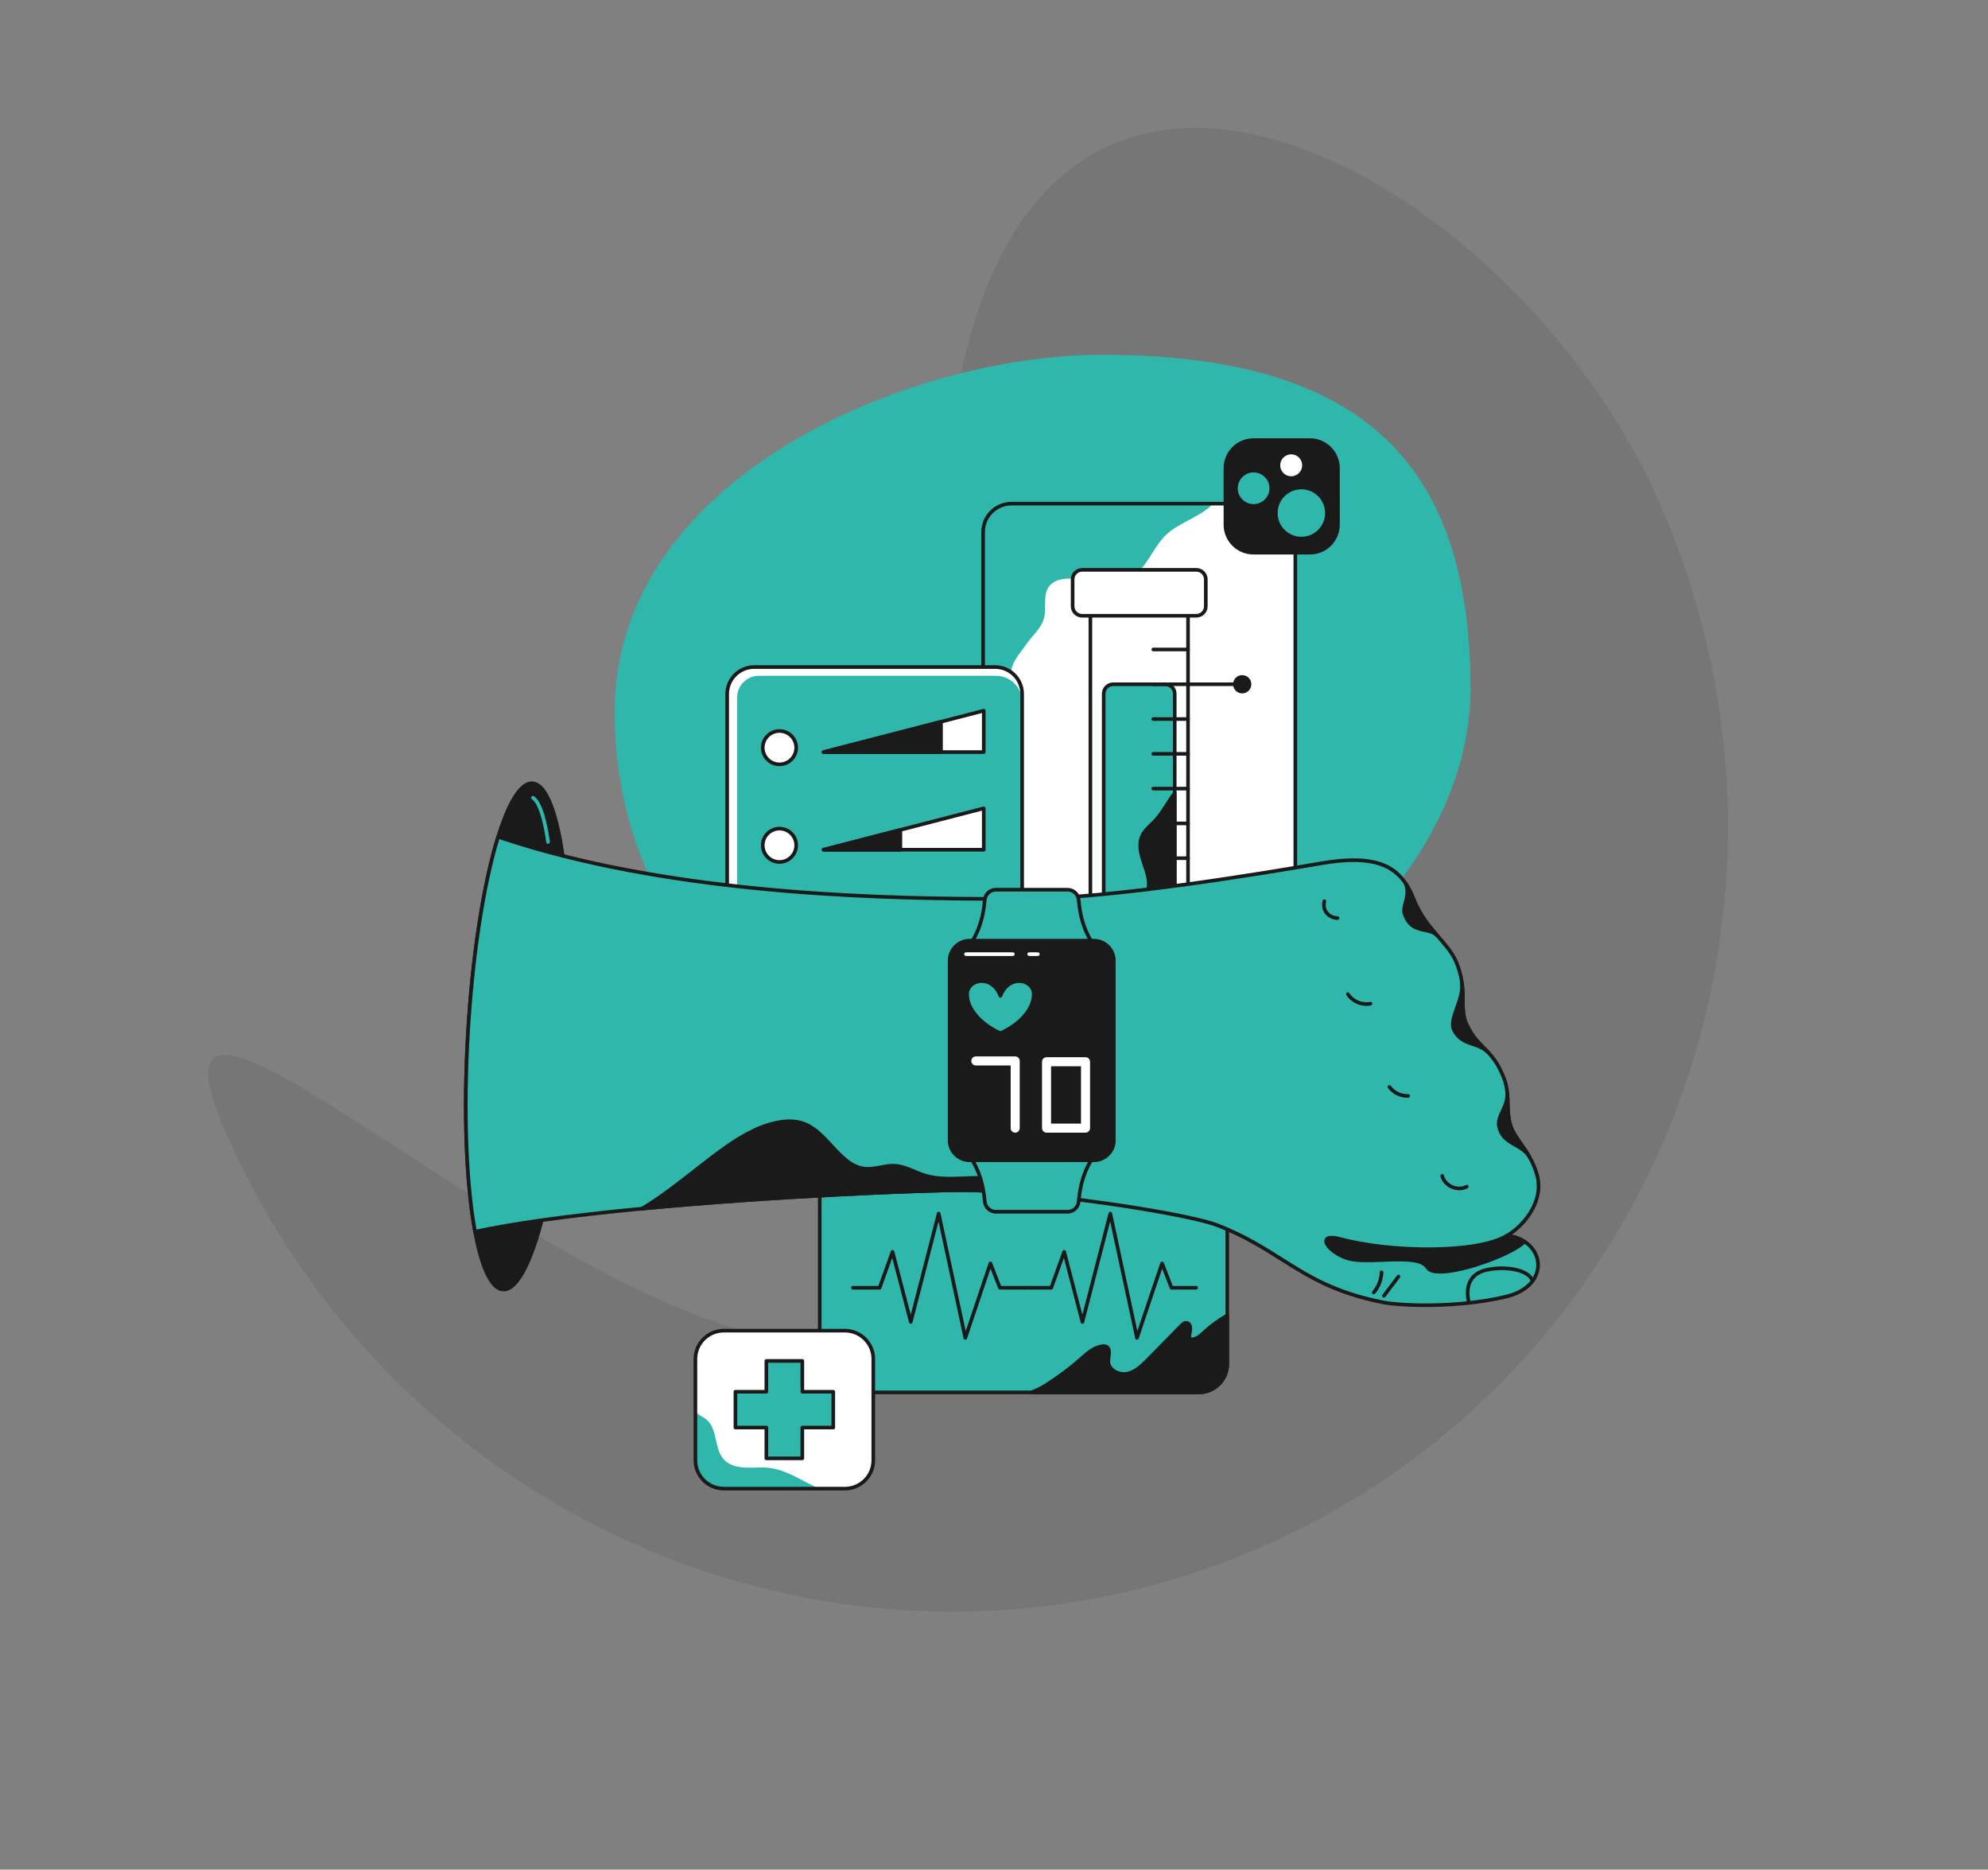 <svg width="184" height="173" viewBox="0 0 184 173" fill="none" xmlns="http://www.w3.org/2000/svg">
<rect x="0" y="0" width="184" height="173" fill="#808080" stroke="none"/>
<path opacity="0.08" d="M153.378 46.042C170.014 83.143 153.899 126.492 117.383 142.865C80.868 159.239 37.781 142.436 21.145 105.335C4.509 68.234 105.453 182.441 89.8 81.349C74.147 -19.742 136.742 8.941 153.378 46.042Z" fill="black"/>
<g clip-path="url(#clip0_297_1643)">
<path d="M101.991 32.828C84.217 32.828 56.888 44.123 56.888 65.891C56.888 84.066 69.525 99.776 89.251 99.776C117.093 99.776 136.1 80.986 136.1 63.735C136.1 42.993 126.237 32.828 101.991 32.828Z" fill="#30B7AB"/>
</g>
<g clip-path="url(#clip1_297_1643)">
<path d="M117.264 46.604H93.617C92.167 46.604 90.992 47.779 90.992 49.23V90.851C90.992 92.301 92.167 93.476 93.617 93.476H117.264C118.714 93.476 119.889 92.301 119.889 90.851V49.23C119.889 47.779 118.714 46.604 117.264 46.604Z" fill="white"/>
<path d="M112.26 46.604C111.176 47.817 109.174 48.305 107.922 49.493C106.651 50.7 106.143 52.658 104.586 53.482C102.912 54.368 100.873 53.526 98.972 53.536C98.298 53.54 97.565 53.688 97.14 54.202C96.471 55.012 96.901 56.233 96.62 57.24C96.367 58.149 95.564 58.789 95.024 59.568C94.374 60.505 93.421 61.469 93.6 62.591C93.741 63.474 94.253 64.42 94.256 65.315C94.263 67.033 93.414 68.492 92.201 69.728C91.782 70.154 91.344 70.653 90.992 71.199V49.23C90.992 47.78 92.167 46.604 93.617 46.604H112.26Z" fill="#30B7AB"/>
<path d="M117.264 93.644H93.617C92.077 93.644 90.824 92.391 90.824 90.851V49.229C90.824 47.689 92.077 46.436 93.617 46.436H117.264C118.803 46.436 120.056 47.689 120.056 49.229V90.851C120.056 92.391 118.803 93.644 117.264 93.644ZM93.617 46.772C92.262 46.772 91.16 47.874 91.16 49.229V90.851C91.16 92.206 92.262 93.308 93.617 93.308H117.264C118.619 93.308 119.721 92.206 119.721 90.851V49.229C119.721 47.874 118.619 46.772 117.264 46.772H93.617Z" fill="#1A1A1A"/>
<path d="M100.921 55.949H109.96V83.588C109.96 86.083 107.935 88.108 105.44 88.108C102.946 88.108 100.921 86.083 100.921 83.588L100.921 55.949Z" fill="white"/>
<path d="M105.44 88.276C102.856 88.276 100.753 86.173 100.753 83.588V55.949C100.753 55.904 100.771 55.862 100.802 55.83C100.833 55.799 100.876 55.781 100.921 55.781H109.959C110.004 55.781 110.046 55.799 110.078 55.83C110.109 55.862 110.127 55.904 110.127 55.949V83.588C110.127 86.173 108.025 88.276 105.44 88.276ZM101.088 56.117V83.588C101.088 85.988 103.041 87.941 105.44 87.941C107.84 87.941 109.792 85.988 109.792 83.588V56.117H101.088Z" fill="#1A1A1A"/>
<path d="M108.727 64.19V83.383C108.727 85.198 107.256 86.67 105.44 86.67C103.783 86.67 102.413 85.444 102.187 83.85C102.164 83.697 102.153 83.541 102.153 83.383V64.19C102.153 63.707 102.545 63.315 103.029 63.315H107.852C108.336 63.315 108.727 63.707 108.727 64.19Z" fill="#30B7AB"/>
<path d="M105.44 86.838C103.731 86.838 102.261 85.564 102.021 83.874C101.997 83.711 101.986 83.547 101.986 83.383V64.191C101.986 63.615 102.454 63.148 103.029 63.148H107.852C108.427 63.148 108.895 63.615 108.895 64.191V83.383C108.895 85.288 107.345 86.838 105.44 86.838V86.838ZM103.029 63.483C102.639 63.483 102.321 63.8 102.321 64.191V83.383C102.321 83.535 102.332 83.684 102.353 83.826C102.57 85.352 103.897 86.503 105.44 86.503C107.16 86.503 108.56 85.103 108.56 83.383V64.191C108.56 63.8 108.242 63.483 107.852 63.483L103.029 63.483Z" fill="#1A1A1A"/>
<path d="M110.728 52.73H100.152C99.669 52.73 99.277 53.121 99.277 53.605V56.101C99.277 56.584 99.669 56.976 100.152 56.976H110.728C111.211 56.976 111.603 56.584 111.603 56.101V53.605C111.603 53.121 111.211 52.73 110.728 52.73Z" fill="white"/>
<path d="M110.728 57.144H100.153C99.578 57.144 99.11 56.676 99.11 56.101V53.605C99.11 53.03 99.578 52.562 100.153 52.562H110.728C111.303 52.562 111.771 53.03 111.771 53.605V56.101C111.771 56.676 111.303 57.144 110.728 57.144ZM100.153 52.897C99.763 52.897 99.445 53.215 99.445 53.605V56.101C99.445 56.491 99.763 56.808 100.153 56.808H110.728C111.118 56.808 111.435 56.491 111.435 56.101V53.605C111.435 53.215 111.118 52.897 110.728 52.897H100.153ZM114.294 63.483H106.741C106.697 63.483 106.654 63.465 106.623 63.434C106.591 63.402 106.574 63.36 106.574 63.315C106.574 63.271 106.591 63.228 106.623 63.197C106.654 63.165 106.697 63.147 106.741 63.147H114.294C114.339 63.147 114.381 63.165 114.413 63.197C114.444 63.228 114.462 63.271 114.462 63.315C114.462 63.36 114.444 63.402 114.413 63.434C114.381 63.465 114.339 63.483 114.294 63.483ZM109.96 66.702H106.741C106.697 66.702 106.654 66.684 106.623 66.653C106.591 66.621 106.574 66.579 106.574 66.534C106.574 66.49 106.591 66.447 106.623 66.416C106.654 66.384 106.697 66.366 106.741 66.366H109.96C110.004 66.366 110.047 66.384 110.078 66.416C110.11 66.447 110.127 66.49 110.127 66.534C110.127 66.579 110.11 66.621 110.078 66.653C110.047 66.684 110.004 66.702 109.96 66.702ZM109.96 69.921H106.741C106.697 69.921 106.654 69.903 106.623 69.872C106.591 69.84 106.574 69.798 106.574 69.753C106.574 69.709 106.591 69.666 106.623 69.635C106.654 69.603 106.697 69.585 106.741 69.585H109.96C110.004 69.585 110.047 69.603 110.078 69.635C110.11 69.666 110.127 69.709 110.127 69.753C110.127 69.798 110.11 69.84 110.078 69.872C110.047 69.903 110.004 69.921 109.96 69.921ZM109.96 73.14H106.741C106.697 73.14 106.654 73.122 106.623 73.091C106.591 73.059 106.574 73.017 106.574 72.972C106.574 72.928 106.591 72.885 106.623 72.854C106.654 72.822 106.697 72.805 106.741 72.805H109.96C110.004 72.805 110.047 72.822 110.078 72.854C110.11 72.885 110.127 72.928 110.127 72.972C110.127 73.017 110.11 73.059 110.078 73.091C110.047 73.122 110.004 73.14 109.96 73.14ZM109.96 76.359H106.741C106.697 76.359 106.654 76.341 106.623 76.31C106.591 76.278 106.574 76.236 106.574 76.191C106.574 76.147 106.591 76.104 106.623 76.073C106.654 76.041 106.697 76.023 106.741 76.023H109.96C110.004 76.023 110.047 76.041 110.078 76.073C110.11 76.104 110.127 76.147 110.127 76.191C110.127 76.236 110.11 76.278 110.078 76.31C110.047 76.341 110.004 76.359 109.96 76.359ZM109.96 79.578H106.741C106.697 79.578 106.654 79.56 106.623 79.529C106.591 79.497 106.574 79.455 106.574 79.41C106.574 79.366 106.591 79.323 106.623 79.292C106.654 79.26 106.697 79.243 106.741 79.243H109.96C110.004 79.243 110.047 79.26 110.078 79.292C110.11 79.323 110.127 79.366 110.127 79.41C110.127 79.455 110.11 79.497 110.078 79.529C110.047 79.56 110.004 79.578 109.96 79.578ZM109.96 82.797H106.741C106.697 82.797 106.654 82.779 106.623 82.748C106.591 82.716 106.574 82.674 106.574 82.629C106.574 82.585 106.591 82.542 106.623 82.511C106.654 82.479 106.697 82.462 106.741 82.462H109.96C110.004 82.462 110.047 82.479 110.078 82.511C110.11 82.542 110.127 82.585 110.127 82.629C110.127 82.674 110.11 82.716 110.078 82.748C110.047 82.779 110.004 82.797 109.96 82.797ZM109.96 60.264H106.741C106.697 60.264 106.654 60.246 106.623 60.215C106.591 60.183 106.574 60.141 106.574 60.096C106.574 60.052 106.591 60.009 106.623 59.977C106.654 59.946 106.697 59.928 106.741 59.928H109.96C110.004 59.928 110.047 59.946 110.078 59.977C110.11 60.009 110.127 60.052 110.127 60.096C110.127 60.141 110.11 60.183 110.078 60.215C110.047 60.246 110.004 60.264 109.96 60.264Z" fill="#1A1A1A"/>
<path d="M114.972 63.993C115.347 63.993 115.65 63.689 115.65 63.315C115.65 62.94 115.347 62.637 114.972 62.637C114.598 62.637 114.294 62.94 114.294 63.315C114.294 63.689 114.598 63.993 114.972 63.993Z" fill="#1A1A1A"/>
<path d="M114.972 64.161C114.506 64.161 114.127 63.782 114.127 63.315C114.127 62.849 114.506 62.469 114.972 62.469C115.439 62.469 115.818 62.849 115.818 63.315C115.818 63.782 115.439 64.161 114.972 64.161ZM114.972 62.805C114.691 62.805 114.462 63.034 114.462 63.315C114.462 63.596 114.691 63.826 114.972 63.826C115.254 63.826 115.483 63.596 115.483 63.315C115.483 63.034 115.254 62.805 114.972 62.805ZM108.727 73.396V83.383C108.727 85.198 107.256 86.67 105.44 86.67C103.783 86.67 102.413 85.444 102.187 83.85C102.283 83.83 102.385 83.786 102.491 83.713C102.672 83.59 102.778 83.384 102.943 83.24C103.181 83.032 103.539 82.975 103.829 83.1C104.038 83.189 104.203 83.359 104.405 83.463C105.161 83.853 106.099 83.127 106.276 82.295C106.453 81.463 106.128 80.617 105.855 79.811C105.582 79.006 105.359 78.099 105.718 77.328C105.981 76.766 106.506 76.382 106.93 75.93C107.628 75.184 108.103 74.195 108.727 73.396Z" fill="#1A1A1A"/>
<path d="M105.44 86.838C103.731 86.838 102.261 85.564 102.021 83.874C102.015 83.832 102.025 83.789 102.05 83.754C102.074 83.719 102.111 83.695 102.153 83.686C102.231 83.669 102.313 83.632 102.397 83.575C102.478 83.519 102.547 83.435 102.619 83.346C102.684 83.267 102.75 83.186 102.833 83.114C103.119 82.864 103.546 82.796 103.895 82.945C104.027 83.002 104.137 83.082 104.244 83.159C104.325 83.217 104.401 83.272 104.481 83.314C104.788 83.472 105.09 83.393 105.288 83.299C105.689 83.108 106.02 82.691 106.112 82.26C106.267 81.532 106.006 80.771 105.754 80.036L105.696 79.865C105.416 79.039 105.181 78.083 105.566 77.257C105.769 76.823 106.112 76.494 106.444 76.176C106.566 76.059 106.693 75.938 106.808 75.815C107.204 75.392 107.536 74.874 107.856 74.373C108.089 74.009 108.33 73.632 108.595 73.293C108.617 73.266 108.646 73.245 108.68 73.235C108.713 73.225 108.749 73.226 108.782 73.238C108.815 73.249 108.844 73.27 108.864 73.299C108.884 73.327 108.895 73.361 108.895 73.396V83.383C108.895 85.288 107.345 86.838 105.44 86.838L105.44 86.838ZM102.376 83.966C102.652 85.422 103.945 86.502 105.44 86.502C107.16 86.502 108.56 85.103 108.56 83.383V73.911C108.415 74.122 108.276 74.34 108.139 74.554C107.81 75.067 107.47 75.599 107.052 76.044C106.931 76.174 106.801 76.298 106.676 76.418C106.352 76.729 106.046 77.022 105.87 77.399C105.535 78.118 105.755 78.995 106.014 79.758L106.072 79.927C106.338 80.706 106.614 81.511 106.44 82.33C106.326 82.866 105.93 83.365 105.432 83.602C105.054 83.781 104.662 83.784 104.328 83.612C104.225 83.559 104.135 83.494 104.048 83.431C103.952 83.361 103.86 83.296 103.763 83.254C103.533 83.155 103.242 83.202 103.054 83.367C102.992 83.42 102.937 83.488 102.879 83.559C102.795 83.662 102.708 83.769 102.586 83.852C102.52 83.897 102.45 83.936 102.376 83.966L102.376 83.966Z" fill="#1A1A1A"/>
</g>
<g clip-path="url(#clip2_297_1643)">
<path d="M92.109 61.724H69.8C68.421 61.724 67.304 62.838 67.304 64.213V90.987C67.304 92.362 68.421 93.477 69.8 93.477H92.109C93.487 93.477 94.604 92.362 94.604 90.987V64.213C94.604 62.838 93.487 61.724 92.109 61.724Z" fill="white"/>
<path d="M70.24 62.532H92.183C93.519 62.532 94.604 63.614 94.604 64.948V91.061C94.604 92.394 93.519 93.477 92.183 93.477H70.646C69.309 93.477 68.224 92.394 68.224 91.061V64.543C68.224 63.433 69.127 62.532 70.24 62.532Z" fill="#30B7AB"/>
<path d="M92.109 93.644H69.8C68.331 93.644 67.136 92.452 67.136 90.987V64.213C67.136 62.748 68.331 61.556 69.8 61.556H92.109C93.578 61.556 94.772 62.748 94.772 64.213V90.987C94.772 92.452 93.577 93.644 92.109 93.644ZM69.8 61.891C68.516 61.891 67.472 62.933 67.472 64.213V90.987C67.472 92.267 68.516 93.309 69.8 93.309H92.109C93.392 93.309 94.436 92.267 94.436 90.987V64.213C94.436 62.933 93.392 61.891 92.109 61.891H69.8Z" fill="#1A1A1A"/>
<path d="M72.144 70.727C72.999 70.727 73.692 70.036 73.692 69.183C73.692 68.33 72.999 67.639 72.144 67.639C71.29 67.639 70.597 68.33 70.597 69.183C70.597 70.036 71.29 70.727 72.144 70.727Z" fill="white"/>
<path d="M72.144 70.894C71.198 70.894 70.429 70.126 70.429 69.183C70.429 68.239 71.198 67.471 72.144 67.471C73.09 67.471 73.86 68.239 73.86 69.183C73.86 70.126 73.09 70.894 72.144 70.894ZM72.144 67.806C71.383 67.806 70.765 68.424 70.765 69.183C70.765 69.942 71.383 70.559 72.144 70.559C72.905 70.559 73.524 69.942 73.524 69.183C73.524 68.424 72.905 67.806 72.144 67.806Z" fill="#1A1A1A"/>
<path d="M91.053 65.761V69.594H76.222L87.094 66.784L91.053 65.761Z" fill="white"/>
<path d="M91.053 69.761H76.222C76.181 69.761 76.141 69.746 76.111 69.719C76.08 69.692 76.06 69.655 76.055 69.615C76.05 69.574 76.06 69.533 76.083 69.499C76.106 69.466 76.14 69.441 76.18 69.431L91.011 65.599C91.036 65.592 91.062 65.591 91.087 65.597C91.112 65.602 91.136 65.613 91.156 65.628C91.176 65.644 91.193 65.664 91.204 65.687C91.215 65.71 91.221 65.735 91.221 65.761V69.594C91.221 69.638 91.203 69.68 91.172 69.712C91.14 69.743 91.098 69.761 91.053 69.761ZM77.54 69.426H90.885V65.977L77.54 69.426Z" fill="#1A1A1A"/>
<path d="M72.144 79.76C72.999 79.76 73.692 79.069 73.692 78.216C73.692 77.363 72.999 76.672 72.144 76.672C71.29 76.672 70.597 77.363 70.597 78.216C70.597 79.069 71.29 79.76 72.144 79.76Z" fill="white"/>
<path d="M72.144 79.927C71.198 79.927 70.429 79.16 70.429 78.216C70.429 77.272 71.198 76.504 72.144 76.504C73.09 76.504 73.86 77.272 73.86 78.216C73.86 79.16 73.09 79.927 72.144 79.927ZM72.144 76.84C71.383 76.84 70.765 77.457 70.765 78.216C70.765 78.975 71.383 79.592 72.144 79.592C72.905 79.592 73.524 78.975 73.524 78.216C73.524 77.457 72.905 76.84 72.144 76.84Z" fill="#1A1A1A"/>
<path d="M91.053 74.794V78.626H76.222L83.335 76.788L91.053 74.794Z" fill="white"/>
<path d="M91.053 78.794H76.222C76.181 78.794 76.141 78.779 76.111 78.752C76.08 78.725 76.06 78.688 76.055 78.647C76.05 78.607 76.06 78.566 76.083 78.532C76.106 78.499 76.14 78.474 76.18 78.464L91.011 74.632C91.036 74.626 91.062 74.625 91.087 74.63C91.112 74.635 91.136 74.646 91.156 74.662C91.176 74.678 91.193 74.698 91.204 74.721C91.215 74.744 91.221 74.769 91.221 74.795V78.626C91.221 78.671 91.203 78.713 91.172 78.745C91.14 78.776 91.098 78.794 91.053 78.794ZM77.54 78.459H90.885V75.011L77.54 78.459Z" fill="#1A1A1A"/>
<path d="M72.144 88.793C72.999 88.793 73.692 88.102 73.692 87.249C73.692 86.396 72.999 85.705 72.144 85.705C71.29 85.705 70.597 86.396 70.597 87.249C70.597 88.102 71.29 88.793 72.144 88.793Z" fill="white"/>
<path d="M72.144 88.961C71.198 88.961 70.429 88.193 70.429 87.249C70.429 86.305 71.198 85.538 72.144 85.538C73.09 85.538 73.86 86.305 73.86 87.249C73.86 88.193 73.09 88.961 72.144 88.961ZM72.144 85.873C71.383 85.873 70.765 86.49 70.765 87.249C70.765 88.008 71.383 88.626 72.144 88.626C72.905 88.626 73.524 88.008 73.524 87.249C73.524 86.49 72.905 85.873 72.144 85.873Z" fill="#1A1A1A"/>
<path d="M91.053 83.827V87.66H76.222L89.51 84.226L91.053 83.827Z" fill="white"/>
<path d="M91.053 87.828H76.222C76.181 87.828 76.141 87.813 76.111 87.786C76.08 87.759 76.06 87.722 76.055 87.681C76.05 87.641 76.06 87.6 76.083 87.566C76.106 87.532 76.14 87.508 76.18 87.498L91.011 83.665C91.036 83.659 91.062 83.658 91.087 83.663C91.112 83.668 91.136 83.679 91.156 83.695C91.176 83.711 91.193 83.731 91.204 83.754C91.215 83.777 91.221 83.802 91.221 83.828V87.66C91.221 87.705 91.203 87.747 91.172 87.779C91.14 87.81 91.098 87.828 91.053 87.828V87.828ZM77.54 87.493H90.885V84.044L77.54 87.493ZM87.094 66.784V69.594H76.222L87.094 66.784Z" fill="#1A1A1A"/>
<path d="M87.094 69.761H76.222C76.181 69.761 76.141 69.746 76.111 69.719C76.08 69.693 76.06 69.655 76.055 69.615C76.05 69.575 76.06 69.534 76.083 69.5C76.106 69.466 76.14 69.442 76.18 69.431L87.052 66.622C87.076 66.616 87.103 66.615 87.128 66.62C87.153 66.625 87.176 66.636 87.197 66.652C87.217 66.668 87.233 66.688 87.245 66.71C87.256 66.734 87.262 66.759 87.262 66.784V69.594C87.262 69.638 87.244 69.681 87.213 69.712C87.181 69.744 87.138 69.761 87.094 69.761L87.094 69.761ZM77.54 69.426H86.926V67.001L77.54 69.426ZM83.335 76.788V78.626H76.222L83.335 76.788Z" fill="#1A1A1A"/>
<path d="M83.335 78.794H76.222C76.181 78.794 76.141 78.779 76.111 78.752C76.08 78.725 76.06 78.688 76.055 78.648C76.05 78.608 76.06 78.567 76.083 78.533C76.106 78.499 76.14 78.475 76.18 78.465L83.293 76.626C83.318 76.62 83.344 76.619 83.369 76.624C83.394 76.63 83.418 76.641 83.438 76.656C83.458 76.672 83.475 76.692 83.486 76.715C83.497 76.738 83.503 76.763 83.503 76.789V78.627C83.503 78.671 83.485 78.714 83.454 78.745C83.422 78.777 83.38 78.794 83.335 78.794ZM77.54 78.459H83.167V77.005L77.54 78.459ZM89.51 84.227V87.66H76.222L89.51 84.227Z" fill="#1A1A1A"/>
<path d="M89.51 87.828H76.222C76.181 87.828 76.141 87.813 76.111 87.786C76.08 87.759 76.06 87.722 76.055 87.681C76.05 87.641 76.06 87.6 76.083 87.566C76.106 87.532 76.14 87.508 76.18 87.498L89.467 84.064C89.492 84.058 89.518 84.057 89.543 84.062C89.569 84.067 89.592 84.078 89.612 84.094C89.633 84.109 89.649 84.129 89.66 84.152C89.672 84.175 89.677 84.201 89.677 84.226V87.66C89.677 87.704 89.66 87.747 89.628 87.778C89.597 87.81 89.554 87.828 89.51 87.828L89.51 87.828ZM77.54 87.492H89.341V84.443L77.54 87.492Z" fill="#1A1A1A"/>
</g>
<g clip-path="url(#clip3_297_1643)">
<path d="M121.244 40.722H116.011C114.579 40.722 113.417 41.883 113.417 43.316V48.548C113.417 49.981 114.579 51.142 116.011 51.142H121.244C122.677 51.142 123.838 49.981 123.838 48.548V43.316C123.838 41.883 122.677 40.722 121.244 40.722Z" fill="#1A1A1A"/>
<path d="M121.244 51.308H116.012C114.49 51.308 113.252 50.07 113.252 48.549V43.316C113.252 41.794 114.49 40.556 116.012 40.556H121.244C122.766 40.556 124.004 41.794 124.004 43.316V48.549C124.004 50.07 122.766 51.308 121.244 51.308ZM116.012 40.888C114.673 40.888 113.583 41.977 113.583 43.316V48.549C113.583 49.888 114.673 50.977 116.012 50.977H121.244C122.583 50.977 123.673 49.887 123.673 48.549V43.316C123.673 41.977 122.583 40.888 121.244 40.888H116.012Z" fill="#1A1A1A"/>
<path d="M120.448 49.834C121.753 49.834 122.811 48.776 122.811 47.472C122.811 46.167 121.753 45.109 120.448 45.109C119.144 45.109 118.086 46.167 118.086 47.472C118.086 48.776 119.144 49.834 120.448 49.834Z" fill="#30B7AB"/>
<path d="M120.448 50C119.054 50 117.92 48.866 117.92 47.472C117.92 46.078 119.054 44.944 120.448 44.944C121.843 44.944 122.977 46.078 122.977 47.472C122.977 48.866 121.843 50 120.448 50ZM120.448 45.275C119.237 45.275 118.252 46.261 118.252 47.472C118.252 48.683 119.237 49.669 120.448 49.669C121.66 49.669 122.645 48.683 122.645 47.472C122.645 46.261 121.66 45.275 120.448 45.275Z" fill="#1A1A1A"/>
<path d="M116.028 46.812C116.929 46.812 117.66 46.081 117.66 45.179C117.66 44.278 116.929 43.547 116.028 43.547C115.126 43.547 114.396 44.278 114.396 45.179C114.396 46.081 115.126 46.812 116.028 46.812Z" fill="#30B7AB"/>
<path d="M116.028 46.977C115.037 46.977 114.23 46.171 114.23 45.18C114.23 44.188 115.037 43.382 116.028 43.382C117.019 43.382 117.826 44.188 117.826 45.18C117.826 46.171 117.019 46.977 116.028 46.977ZM116.028 43.713C115.219 43.713 114.561 44.371 114.561 45.18C114.561 45.988 115.219 46.646 116.028 46.646C116.836 46.646 117.494 45.988 117.494 45.18C117.494 44.371 116.836 43.713 116.028 43.713Z" fill="#1A1A1A"/>
<path d="M119.506 44.237C120.159 44.237 120.688 43.707 120.688 43.054C120.688 42.401 120.159 41.872 119.506 41.872C118.853 41.872 118.324 42.401 118.324 43.054C118.324 43.707 118.853 44.237 119.506 44.237Z" fill="white"/>
<path d="M119.506 44.403C118.763 44.403 118.158 43.798 118.158 43.055C118.158 42.311 118.763 41.706 119.506 41.706C120.25 41.706 120.854 42.311 120.854 43.055C120.854 43.798 120.25 44.403 119.506 44.403ZM119.506 42.038C118.946 42.038 118.49 42.494 118.49 43.055C118.49 43.615 118.946 44.071 119.506 44.071C120.067 44.071 120.523 43.615 120.523 43.055C120.523 42.494 120.067 42.038 119.506 42.038Z" fill="#1A1A1A"/>
</g>
<g clip-path="url(#clip4_297_1643)">
<path d="M113.588 110.543V126.22C113.588 127.667 112.412 128.841 110.959 128.841H78.501C77.049 128.841 75.872 127.667 75.872 126.22V110.543C75.872 109.096 77.049 107.923 78.501 107.923H110.959C112.412 107.923 113.588 109.096 113.588 110.543Z" fill="#30B7AB"/>
<path d="M110.959 129.008H78.501C76.959 129.008 75.704 127.757 75.704 126.22V110.543C75.704 109.006 76.959 107.756 78.501 107.756H110.959C112.501 107.756 113.756 109.006 113.756 110.543V126.22C113.756 127.757 112.501 129.008 110.959 129.008ZM78.501 108.091C77.144 108.091 76.04 109.191 76.04 110.543V126.22C76.04 127.573 77.144 128.673 78.501 128.673H110.959C112.316 128.673 113.42 127.573 113.42 126.22V110.543C113.42 109.191 112.316 108.091 110.959 108.091H78.501Z" fill="#1A1A1A"/>
<path d="M89.346 123.963L89.337 123.963C89.3 123.961 89.265 123.947 89.237 123.923C89.209 123.899 89.19 123.867 89.182 123.831L86.866 113.024L84.46 122.36C84.451 122.396 84.43 122.428 84.4 122.45C84.371 122.473 84.335 122.486 84.297 122.486H84.297C84.26 122.486 84.224 122.473 84.194 122.451C84.165 122.428 84.144 122.396 84.135 122.36L82.583 116.401L81.573 119.214C81.561 119.247 81.54 119.275 81.511 119.295C81.483 119.315 81.449 119.325 81.415 119.325H78.944C78.9 119.325 78.857 119.308 78.826 119.276C78.794 119.245 78.776 119.202 78.776 119.158C78.776 119.113 78.794 119.071 78.826 119.039C78.857 119.008 78.9 118.99 78.944 118.99H81.296L82.451 115.777C82.463 115.743 82.486 115.714 82.515 115.694C82.545 115.674 82.581 115.664 82.616 115.666C82.652 115.668 82.687 115.681 82.715 115.703C82.743 115.726 82.762 115.757 82.771 115.791L84.296 121.649L86.718 112.252C86.728 112.215 86.749 112.183 86.779 112.16C86.809 112.137 86.846 112.125 86.884 112.126C86.922 112.127 86.959 112.14 86.988 112.164C87.017 112.188 87.037 112.222 87.045 112.258L89.382 123.163L91.508 116.847C91.519 116.815 91.54 116.786 91.568 116.766C91.596 116.745 91.629 116.734 91.664 116.733C91.698 116.733 91.732 116.742 91.761 116.762C91.789 116.781 91.811 116.808 91.824 116.84L92.657 118.991H94.831C94.876 118.991 94.918 119.008 94.95 119.04C94.981 119.071 94.999 119.114 94.999 119.158C94.999 119.202 94.981 119.245 94.95 119.276C94.918 119.308 94.876 119.325 94.831 119.325H92.542C92.508 119.325 92.475 119.315 92.447 119.296C92.419 119.277 92.398 119.25 92.386 119.218L91.678 117.394L89.505 123.849C89.494 123.882 89.473 123.911 89.444 123.932C89.416 123.952 89.381 123.963 89.346 123.963L89.346 123.963Z" fill="#1A1A1A"/>
<path d="M105.233 123.963L105.223 123.963C105.186 123.961 105.151 123.947 105.123 123.923C105.095 123.899 105.076 123.867 105.068 123.831L102.752 113.024L100.346 122.36C100.337 122.396 100.316 122.428 100.286 122.45C100.257 122.473 100.221 122.486 100.183 122.486H100.183C100.146 122.486 100.11 122.473 100.081 122.451C100.051 122.428 100.03 122.396 100.021 122.36L98.469 116.401L97.459 119.214C97.448 119.247 97.426 119.275 97.398 119.295C97.369 119.315 97.336 119.325 97.301 119.325H94.831C94.786 119.325 94.743 119.308 94.712 119.276C94.68 119.245 94.663 119.202 94.663 119.158C94.663 119.113 94.68 119.071 94.712 119.039C94.743 119.008 94.786 118.99 94.831 118.99H97.183L98.337 115.777C98.349 115.743 98.372 115.714 98.401 115.694C98.431 115.674 98.467 115.664 98.503 115.666C98.538 115.668 98.573 115.681 98.601 115.703C98.629 115.726 98.649 115.757 98.658 115.791L100.182 121.649L102.604 112.252C102.614 112.215 102.635 112.183 102.666 112.16C102.696 112.137 102.733 112.125 102.77 112.126C102.808 112.127 102.845 112.14 102.874 112.164C102.903 112.188 102.923 112.222 102.931 112.258L105.268 123.163L107.394 116.847C107.405 116.815 107.426 116.786 107.454 116.766C107.482 116.745 107.515 116.734 107.55 116.733C107.584 116.732 107.618 116.742 107.647 116.761C107.676 116.781 107.698 116.808 107.71 116.84L108.544 118.991H110.717C110.762 118.991 110.804 119.008 110.836 119.04C110.867 119.071 110.885 119.114 110.885 119.158C110.885 119.202 110.867 119.245 110.836 119.276C110.804 119.308 110.762 119.325 110.717 119.325H108.429C108.395 119.325 108.362 119.315 108.334 119.296C108.306 119.277 108.284 119.25 108.272 119.218L107.565 117.394L105.392 123.849C105.38 123.882 105.359 123.911 105.33 123.932C105.302 123.952 105.268 123.963 105.232 123.963L105.233 123.963Z" fill="#1A1A1A"/>
<path d="M113.588 121.722V126.22C113.588 127.667 112.412 128.84 110.96 128.84H95.481C95.945 128.657 96.4 128.43 96.872 128.131C97.981 127.429 99.033 126.64 100.015 125.774C100.601 125.257 101.215 124.686 101.989 124.572C102.126 124.552 102.273 124.548 102.397 124.611C102.842 124.835 102.567 125.497 102.582 125.994C102.604 126.785 103.571 127.27 104.347 127.103C105.123 126.936 105.725 126.344 106.281 125.778C107.298 124.742 108.315 123.706 109.331 122.67C109.468 122.531 109.634 122.38 109.828 122.403C110.106 122.436 110.211 122.794 110.172 123.071C110.132 123.348 110.018 123.635 110.114 123.897C110.598 124.047 111.06 123.645 111.431 123.299C112.084 122.691 112.81 122.16 113.588 121.722Z" fill="#1A1A1A"/>
<path d="M110.959 129.008H95.481C95.442 129.008 95.404 128.994 95.374 128.97C95.344 128.945 95.323 128.91 95.316 128.872C95.309 128.834 95.315 128.794 95.334 128.76C95.353 128.726 95.383 128.699 95.419 128.685C95.89 128.499 96.336 128.272 96.782 127.99C97.883 127.293 98.927 126.51 99.903 125.649L99.985 125.577C100.571 125.058 101.176 124.522 101.964 124.407C102.097 124.387 102.295 124.372 102.473 124.461C102.895 124.674 102.833 125.165 102.783 125.56C102.765 125.707 102.746 125.86 102.749 125.99C102.759 126.315 102.956 126.536 103.12 126.664C103.443 126.917 103.911 127.025 104.312 126.94C105.064 126.778 105.672 126.159 106.161 125.661C107.178 124.625 108.194 123.589 109.21 122.553C109.331 122.43 109.556 122.202 109.848 122.238C109.983 122.253 110.101 122.322 110.189 122.436C110.34 122.632 110.365 122.905 110.338 123.095C110.327 123.173 110.311 123.251 110.295 123.325C110.262 123.48 110.231 123.627 110.251 123.757C110.606 123.806 110.971 123.499 111.316 123.177C111.979 122.559 112.715 122.022 113.506 121.577C113.531 121.562 113.56 121.555 113.589 121.555C113.619 121.555 113.648 121.563 113.673 121.578C113.698 121.593 113.719 121.614 113.734 121.639C113.748 121.665 113.756 121.693 113.756 121.723V126.22C113.756 127.758 112.501 129.008 110.959 129.008L110.959 129.008ZM96.259 128.673H110.959C112.316 128.673 113.42 127.573 113.42 126.22V122.013C112.747 122.415 112.119 122.888 111.545 123.422C111.216 123.729 110.665 124.243 110.064 124.058C110.039 124.05 110.017 124.037 109.998 124.019C109.979 124.001 109.965 123.979 109.956 123.955C109.869 123.716 109.921 123.472 109.966 123.256C109.982 123.184 109.996 123.115 110.006 123.048C110.027 122.898 109.993 122.731 109.923 122.64C109.88 122.584 109.837 122.573 109.808 122.57C109.695 122.556 109.569 122.666 109.45 122.787C108.435 123.823 107.418 124.859 106.401 125.895C105.881 126.425 105.233 127.084 104.383 127.267C103.889 127.373 103.312 127.24 102.913 126.927C102.601 126.684 102.424 126.354 102.414 125.999C102.409 125.843 102.43 125.678 102.45 125.518C102.502 125.113 102.518 124.859 102.321 124.76C102.251 124.724 102.153 124.717 102.013 124.738C101.325 124.839 100.757 125.341 100.208 125.827L100.126 125.899C99.136 126.772 98.078 127.566 96.962 128.272C96.734 128.417 96.5 128.551 96.259 128.673H96.259Z" fill="#1A1A1A"/>
</g>
<g clip-path="url(#clip5_297_1643)">
<path d="M52.525 96.166C52.142 102.766 51.26 108.699 50.148 112.906C49.081 116.943 47.805 119.392 46.559 119.319C45.464 119.255 44.572 117.258 43.969 113.973C43.17 109.619 42.881 103.003 43.309 95.63C43.738 88.225 44.797 81.661 46.102 77.431C47.076 74.272 48.188 72.414 49.275 72.477C50.514 72.549 51.495 75.1 52.088 79.192C52.714 83.504 52.91 89.528 52.525 96.166Z" fill="#1A1A1A"/>
<path d="M46.614 119.488C46.592 119.488 46.571 119.488 46.549 119.487C45.096 119.402 44.254 116.458 43.804 114.004C42.969 109.452 42.727 102.751 43.142 95.621C43.557 88.453 44.577 81.805 45.941 77.382C46.669 75.022 47.84 72.226 49.285 72.31C50.931 72.405 51.808 76.092 52.254 79.168C52.91 83.69 53.066 89.73 52.692 96.176C52.321 102.584 51.475 108.541 50.31 112.949C49.518 115.944 48.238 119.488 46.614 119.488ZM49.223 72.643C48.288 72.643 47.212 74.4 46.261 77.48C44.905 81.879 43.89 88.498 43.476 95.64C43.063 102.745 43.303 109.416 44.133 113.943C44.73 117.198 45.618 119.097 46.568 119.152C47.668 119.216 48.913 116.924 49.986 112.863C51.145 108.477 51.987 102.543 52.358 96.156C52.73 89.732 52.575 83.716 51.922 79.217C51.326 75.103 50.358 72.708 49.266 72.645C49.251 72.644 49.237 72.643 49.223 72.643Z" fill="#1A1A1A"/>
<path d="M139.363 119.987C135.054 121.014 129.832 120.869 127.976 120.501C120.557 119.029 118.847 115.812 112.795 113.417C110.434 112.482 101.653 111.08 94.81 110.454C92.615 110.252 90.62 110.132 89.099 110.132C85.542 110.132 71.776 110.662 59.425 111.837C56.162 112.148 52.999 112.503 50.148 112.906C47.847 113.23 45.75 113.585 43.969 113.973C43.17 109.619 42.881 103.003 43.309 95.631C43.737 88.226 44.797 81.661 46.101 77.431C48.043 78.091 50.047 78.676 52.088 79.192C67.98 83.218 86.115 83.178 94.532 83.178C103.096 83.178 117.991 80.613 122.335 79.876C126.911 79.101 128.944 79.961 130.133 81.798V81.799C130.411 82.226 130.642 82.706 130.848 83.232C131.418 84.677 132.279 85.705 133.076 86.624V86.625C133.762 87.417 134.398 88.129 134.755 88.955C135.055 89.645 135.213 90.273 135.297 90.851C135.298 90.853 135.298 90.855 135.298 90.856C135.301 90.875 135.304 90.893 135.306 90.912C135.522 92.481 135.205 93.682 135.738 94.799C136.414 96.212 137.102 96.682 137.787 97.426L137.791 97.429C138.249 97.927 138.706 98.549 139.158 99.659C139.361 100.158 139.454 100.626 139.501 101.079C139.603 102.075 139.478 103.004 139.773 104.039C140.066 105.063 140.868 105.855 141.534 107.008C141.537 107.012 141.539 107.015 141.541 107.018C141.809 107.483 142.054 108.006 142.236 108.626C143.055 111.426 140.606 113.714 139.474 114.336C139.471 114.338 139.468 114.34 139.465 114.341C140.112 114.406 140.662 114.603 141.104 114.887C143.07 116.151 142.881 119.149 139.363 119.987Z" fill="#30B7AB"/>
<path d="M131.935 120.94C130.159 120.94 128.702 120.816 127.944 120.666C123.46 119.776 121.062 118.263 118.524 116.661C116.86 115.611 115.138 114.525 112.733 113.573C110.478 112.68 101.928 111.273 94.795 110.621C92.502 110.41 90.532 110.299 89.099 110.299C85.758 110.299 72.03 110.806 59.441 112.004C55.96 112.336 52.841 112.695 50.171 113.072C47.771 113.41 45.696 113.768 44.004 114.137C43.982 114.142 43.959 114.142 43.937 114.138C43.915 114.134 43.894 114.125 43.875 114.113C43.857 114.1 43.841 114.084 43.828 114.066C43.816 114.047 43.808 114.026 43.804 114.004C42.969 109.453 42.727 102.753 43.141 95.621C43.556 88.454 44.577 81.805 45.941 77.381C45.948 77.36 45.959 77.34 45.973 77.323C45.987 77.306 46.005 77.292 46.025 77.281C46.045 77.271 46.067 77.265 46.089 77.264C46.111 77.262 46.134 77.265 46.155 77.272C48.035 77.911 50.044 78.503 52.129 79.03C67.846 83.012 85.701 83.012 94.285 83.011H94.532C102.871 83.011 117.244 80.57 121.967 79.769L122.308 79.711C126.523 78.997 128.905 79.594 130.274 81.707C130.276 81.71 130.278 81.714 130.28 81.717C130.542 82.123 130.779 82.599 131.004 83.17C131.587 84.65 132.521 85.728 133.202 86.514C133.205 86.518 133.208 86.521 133.211 86.525L133.307 86.636C133.951 87.379 134.559 88.08 134.909 88.888C135.184 89.523 135.366 90.157 135.463 90.826L135.463 90.827C135.467 90.849 135.47 90.871 135.472 90.894C135.556 91.504 135.56 92.071 135.564 92.57C135.571 93.376 135.577 94.072 135.889 94.726C136.401 95.797 136.908 96.3 137.444 96.834C137.596 96.986 137.754 97.143 137.91 97.312C138.331 97.77 138.824 98.395 139.313 99.596C139.499 100.054 139.612 100.519 139.668 101.062C139.704 101.418 139.712 101.768 139.72 102.106C139.735 102.742 139.748 103.342 139.934 103.993C140.112 104.615 140.484 105.146 140.916 105.761C141.168 106.12 141.429 106.491 141.675 106.917C141.679 106.923 141.683 106.93 141.687 106.936C141.999 107.477 142.232 108.015 142.397 108.579C143.146 111.141 141.255 113.331 139.938 114.244C140.402 114.339 140.823 114.507 141.194 114.746C142.17 115.373 142.665 116.418 142.486 117.472C142.267 118.759 141.143 119.736 139.402 120.15C136.917 120.742 134.173 120.94 131.935 120.94L131.935 120.94ZM89.099 109.964C90.542 109.964 92.523 110.076 94.826 110.287C101.282 110.877 110.365 112.275 112.857 113.261C115.291 114.224 117.025 115.319 118.703 116.378C121.214 117.963 123.586 119.459 128.009 120.337C129.699 120.672 134.917 120.874 139.324 119.824C140.928 119.442 141.961 118.564 142.156 117.416C142.312 116.497 141.874 115.582 141.013 115.028C140.569 114.742 140.042 114.568 139.449 114.508C139.413 114.505 139.379 114.49 139.352 114.466C139.326 114.441 139.308 114.409 139.301 114.374C139.294 114.339 139.298 114.302 139.314 114.27C139.329 114.237 139.354 114.21 139.386 114.193C140.6 113.525 142.844 111.303 142.075 108.673C141.918 108.136 141.696 107.623 141.397 107.105C141.395 107.101 141.392 107.097 141.389 107.092C141.149 106.676 140.891 106.309 140.642 105.954C140.212 105.34 139.805 104.761 139.612 104.085C139.414 103.393 139.4 102.743 139.385 102.114C139.378 101.782 139.37 101.439 139.335 101.096C139.282 100.587 139.176 100.15 139.003 99.723C138.534 98.572 138.065 97.975 137.667 97.543C137.513 97.375 137.358 97.221 137.207 97.072C136.675 96.542 136.124 95.994 135.587 94.871C135.242 94.149 135.236 93.419 135.229 92.573C135.225 92.058 135.221 91.526 135.139 90.936C135.139 90.933 135.139 90.93 135.139 90.927C135.137 90.913 135.136 90.9 135.133 90.886L135.132 90.881L135.131 90.875C135.039 90.236 134.865 89.629 134.602 89.022C134.273 88.261 133.681 87.578 133.054 86.856L132.949 86.735C132.946 86.731 132.943 86.728 132.941 86.724C132.073 85.722 131.249 84.704 130.692 83.293C130.474 82.738 130.245 82.279 129.993 81.89C129.991 81.887 129.988 81.883 129.987 81.88C128.701 79.904 126.42 79.354 122.363 80.041L122.023 80.099C117.293 80.902 102.899 83.346 94.532 83.346H94.285C85.689 83.347 67.805 83.347 52.047 79.355C50.014 78.841 48.052 78.266 46.211 77.645C44.879 82.044 43.884 88.587 43.476 95.641C43.069 102.658 43.297 109.251 44.102 113.773C45.771 113.415 47.796 113.068 50.124 112.74C52.8 112.362 55.923 112.003 59.409 111.67C72.009 110.472 85.753 109.964 89.099 109.964V109.964Z" fill="#1A1A1A"/>
<path d="M94.81 110.454C92.615 110.253 90.62 110.132 89.099 110.132C85.542 110.132 71.776 110.662 59.425 111.837C59.452 111.822 59.478 111.807 59.504 111.791C62.098 110.222 64.367 108.187 66.819 106.414C68.344 105.311 69.986 104.292 71.824 103.895C72.654 103.716 73.537 103.671 74.339 103.952C76.645 104.758 77.728 107.986 80.166 108.15C81.044 108.209 81.905 107.826 82.784 107.867C83.759 107.91 84.63 108.462 85.562 108.755C87.202 109.27 88.968 108.972 90.686 108.987C92.186 109.001 93.843 109.369 94.81 110.454Z" fill="#1A1A1A"/>
<path d="M59.425 112.005C59.388 112.005 59.352 111.993 59.323 111.97C59.294 111.947 59.273 111.916 59.263 111.88C59.254 111.844 59.257 111.806 59.271 111.772C59.286 111.738 59.311 111.709 59.343 111.691C59.368 111.677 59.392 111.663 59.416 111.648C61.068 110.649 62.616 109.437 64.113 108.266C64.96 107.604 65.835 106.919 66.721 106.278C68.136 105.254 69.846 104.151 71.789 103.731C72.785 103.516 73.661 103.537 74.394 103.794C75.478 104.172 76.293 105.057 77.081 105.913C78.022 106.933 78.909 107.897 80.177 107.982C80.604 108.011 81.025 107.931 81.472 107.845C81.899 107.763 82.342 107.678 82.792 107.699C83.465 107.729 84.089 107.99 84.692 108.242C84.992 108.368 85.303 108.498 85.612 108.595C86.768 108.958 88.024 108.906 89.239 108.855C89.714 108.836 90.206 108.815 90.688 108.819C91.776 108.829 93.774 109.04 94.935 110.342C94.958 110.367 94.972 110.398 94.976 110.432C94.981 110.465 94.975 110.499 94.96 110.529C94.945 110.559 94.921 110.584 94.892 110.6C94.862 110.617 94.829 110.624 94.795 110.621C92.502 110.41 90.532 110.299 89.099 110.299C85.758 110.299 72.03 110.806 59.441 112.004C59.436 112.005 59.431 112.005 59.425 112.005V112.005ZM73.073 103.919C72.696 103.919 72.29 103.966 71.86 104.059C69.977 104.466 68.304 105.546 66.917 106.55C66.036 107.187 65.163 107.87 64.319 108.53C62.976 109.582 61.591 110.665 60.123 111.603C72.523 110.453 85.816 109.964 89.099 109.964C90.443 109.964 92.252 110.061 94.354 110.244C93.254 109.323 91.618 109.163 90.685 109.155C90.212 109.15 89.724 109.171 89.253 109.19C88.009 109.242 86.724 109.296 85.512 108.915C85.188 108.813 84.87 108.68 84.563 108.551C83.96 108.299 83.391 108.061 82.776 108.034C82.366 108.015 81.962 108.093 81.534 108.175C81.087 108.26 80.625 108.349 80.154 108.317C78.754 108.223 77.778 107.164 76.835 106.14C76.075 105.315 75.288 104.461 74.284 104.11C73.92 103.983 73.516 103.919 73.074 103.919L73.073 103.919ZM141.104 114.887C139.784 116.256 132.943 118.633 132.113 117.277C131.283 115.922 126.958 116.971 124.949 116.49C122.939 116.009 121.629 113.998 124.044 114.649C128.66 115.892 136.696 116.017 139.465 114.34C139.468 114.339 139.471 114.338 139.474 114.336C139.471 114.338 139.468 114.34 139.465 114.341C140.112 114.406 140.662 114.603 141.104 114.887Z" fill="#1A1A1A"/>
<path d="M133.303 117.848C133.168 117.848 133.041 117.842 132.923 117.829C132.448 117.777 132.127 117.621 131.97 117.365C131.514 116.62 129.729 116.689 128.003 116.756C126.877 116.8 125.712 116.845 124.909 116.653C123.726 116.37 122.758 115.575 122.596 115.01C122.542 114.82 122.576 114.649 122.693 114.53C122.909 114.311 123.378 114.296 124.088 114.487C128.703 115.73 136.665 115.84 139.378 114.197C139.382 114.195 139.386 114.193 139.391 114.19C139.414 114.176 139.44 114.168 139.467 114.166C139.495 114.165 139.522 114.17 139.546 114.182C140.167 114.252 140.721 114.442 141.194 114.746C141.215 114.759 141.232 114.777 141.245 114.798C141.259 114.819 141.267 114.843 141.27 114.868C141.273 114.892 141.27 114.917 141.262 114.941C141.254 114.964 141.241 114.986 141.224 115.003C140.14 116.129 135.564 117.848 133.303 117.848V117.848ZM129.495 116.381C130.782 116.381 131.848 116.524 132.256 117.189C132.354 117.35 132.598 117.456 132.959 117.496C134.84 117.702 139.486 116.043 140.825 114.917C140.436 114.704 139.992 114.569 139.501 114.514C138.035 115.367 135.186 115.752 132.134 115.752C129.278 115.752 126.246 115.415 124.001 114.811C123.163 114.585 122.964 114.733 122.932 114.765C122.921 114.776 122.888 114.811 122.918 114.917C123.036 115.327 123.88 116.062 124.987 116.327C125.745 116.508 126.887 116.464 127.99 116.421C128.507 116.401 129.016 116.381 129.495 116.381L129.495 116.381ZM135.964 120.727C135.927 120.727 135.89 120.715 135.861 120.692C135.832 120.669 135.811 120.637 135.802 120.601C135.645 119.986 135.55 119.1 135.99 118.368C136.29 117.867 136.791 117.528 137.477 117.361C139.294 116.918 141.617 117.301 142.007 118.476C142.021 118.518 142.018 118.564 141.998 118.604C141.978 118.643 141.944 118.674 141.901 118.688C141.859 118.702 141.813 118.698 141.774 118.678C141.734 118.658 141.704 118.624 141.69 118.581C141.366 117.607 139.164 117.295 137.556 117.687C136.96 117.832 136.53 118.119 136.277 118.54C135.897 119.173 135.985 119.965 136.126 120.518C136.132 120.543 136.133 120.569 136.128 120.594C136.123 120.619 136.112 120.643 136.096 120.663C136.08 120.683 136.06 120.699 136.037 120.71C136.014 120.722 135.989 120.727 135.964 120.727ZM123.799 85.121H123.794C123.316 85.106 122.89 84.892 122.626 84.533C122.377 84.195 122.3 83.76 122.415 83.34C122.421 83.319 122.431 83.299 122.445 83.282C122.458 83.265 122.475 83.25 122.494 83.239C122.513 83.228 122.534 83.221 122.556 83.219C122.578 83.216 122.6 83.218 122.621 83.223C122.642 83.229 122.662 83.239 122.68 83.253C122.697 83.266 122.711 83.283 122.722 83.302C122.733 83.321 122.74 83.342 122.743 83.364C122.746 83.386 122.744 83.408 122.738 83.429C122.649 83.754 122.705 84.076 122.896 84.335C123.098 84.61 123.43 84.774 123.804 84.786C123.848 84.788 123.89 84.806 123.92 84.838C123.95 84.87 123.967 84.912 123.966 84.956C123.966 85 123.948 85.042 123.916 85.073C123.885 85.104 123.843 85.121 123.799 85.121V85.121ZM126.456 93.075C125.729 93.075 124.999 92.693 124.612 92.074C124.589 92.036 124.581 91.99 124.591 91.947C124.601 91.904 124.628 91.866 124.666 91.843C124.703 91.819 124.749 91.811 124.792 91.822C124.835 91.832 124.873 91.858 124.896 91.896C125.286 92.52 126.091 92.859 126.809 92.703C126.83 92.698 126.853 92.698 126.874 92.702C126.896 92.706 126.917 92.714 126.935 92.725C126.954 92.737 126.97 92.753 126.982 92.771C126.995 92.789 127.003 92.809 127.008 92.831C127.013 92.852 127.013 92.875 127.009 92.896C127.005 92.918 126.997 92.939 126.985 92.957C126.974 92.976 126.958 92.992 126.94 93.004C126.922 93.017 126.902 93.026 126.88 93.03C126.741 93.061 126.599 93.076 126.456 93.075ZM130.255 101.577C129.56 101.577 128.879 101.239 128.461 100.681C128.447 100.664 128.438 100.644 128.432 100.622C128.427 100.601 128.426 100.579 128.429 100.557C128.432 100.535 128.439 100.514 128.451 100.495C128.462 100.476 128.477 100.46 128.494 100.447C128.512 100.434 128.532 100.424 128.553 100.418C128.574 100.413 128.597 100.412 128.618 100.415C128.64 100.418 128.661 100.425 128.68 100.437C128.699 100.448 128.715 100.463 128.729 100.48C129.099 100.974 129.712 101.266 130.329 101.24C130.351 101.239 130.373 101.243 130.393 101.25C130.414 101.258 130.433 101.27 130.449 101.285C130.465 101.299 130.478 101.317 130.488 101.337C130.497 101.357 130.502 101.379 130.503 101.401C130.504 101.423 130.501 101.445 130.493 101.466C130.485 101.486 130.474 101.505 130.459 101.521C130.444 101.538 130.426 101.551 130.406 101.56C130.386 101.569 130.365 101.574 130.343 101.575C130.313 101.576 130.284 101.577 130.255 101.577V101.577ZM135.067 110.139C134.82 110.139 134.567 110.086 134.325 109.98C133.813 109.757 133.439 109.331 133.323 108.842C133.313 108.799 133.321 108.753 133.344 108.716C133.367 108.678 133.405 108.651 133.448 108.641C133.491 108.63 133.537 108.638 133.574 108.661C133.612 108.684 133.639 108.722 133.649 108.765C133.741 109.152 134.043 109.491 134.459 109.673C134.875 109.855 135.329 109.847 135.675 109.651C135.694 109.64 135.715 109.633 135.737 109.63C135.759 109.628 135.781 109.629 135.802 109.635C135.823 109.641 135.843 109.651 135.86 109.664C135.878 109.678 135.892 109.695 135.903 109.714C135.914 109.733 135.921 109.754 135.923 109.776C135.926 109.798 135.924 109.82 135.919 109.841C135.913 109.863 135.903 109.882 135.889 109.9C135.876 109.917 135.859 109.932 135.84 109.942C135.609 110.073 135.343 110.139 135.067 110.139L135.067 110.139ZM127.146 119.765C127.114 119.765 127.082 119.756 127.056 119.739C127.029 119.722 127.007 119.697 126.994 119.668C126.98 119.639 126.976 119.607 126.98 119.575C126.984 119.544 126.997 119.514 127.018 119.489C127.436 118.993 127.677 118.371 127.704 117.722C127.705 117.7 127.71 117.679 127.72 117.659C127.729 117.639 127.742 117.621 127.758 117.606C127.774 117.591 127.793 117.579 127.814 117.572C127.834 117.564 127.856 117.561 127.878 117.562C127.9 117.563 127.922 117.568 127.942 117.577C127.962 117.586 127.98 117.599 127.995 117.615C128.01 117.632 128.021 117.651 128.029 117.671C128.036 117.692 128.04 117.714 128.039 117.736C128.009 118.459 127.74 119.152 127.273 119.706C127.24 119.745 127.193 119.765 127.145 119.765L127.146 119.765ZM128.083 120.074C128.052 120.074 128.022 120.065 127.995 120.049C127.969 120.032 127.947 120.009 127.934 119.981C127.92 119.953 127.914 119.922 127.917 119.891C127.92 119.859 127.931 119.83 127.95 119.805L129.306 118.017C129.334 117.982 129.373 117.959 129.417 117.954C129.461 117.948 129.505 117.96 129.54 117.986C129.575 118.013 129.598 118.052 129.604 118.096C129.611 118.14 129.599 118.184 129.573 118.219L128.217 120.008C128.184 120.051 128.134 120.074 128.083 120.074Z" fill="#1A1A1A"/>
<path d="M99.839 83.283C99.796 82.744 99.353 82.327 98.813 82.327H92.174C91.634 82.327 91.19 82.744 91.147 83.283C91.014 84.934 90.514 86.587 89.407 87.905C91.151 89.728 95.493 87.905 95.493 87.905C95.493 87.905 99.836 89.728 101.58 87.905C100.472 86.587 99.972 84.934 99.839 83.283H99.839Z" fill="#30B7AB"/>
<path d="M99.219 88.886C97.577 88.886 95.858 88.232 95.493 88.085C94.918 88.317 90.991 89.803 89.286 88.02C89.257 87.99 89.241 87.951 89.239 87.91C89.238 87.868 89.252 87.828 89.278 87.796C90.26 86.629 90.832 85.106 90.98 83.269C91.031 82.636 91.544 82.159 92.174 82.159H98.813C99.442 82.159 99.955 82.636 100.006 83.269C100.154 85.106 100.727 86.629 101.708 87.796C101.734 87.828 101.748 87.868 101.747 87.91C101.746 87.951 101.729 87.99 101.7 88.02C101.079 88.67 100.161 88.886 99.219 88.886V88.886ZM89.634 87.891C91.346 89.436 95.387 87.767 95.428 87.75C95.449 87.741 95.471 87.737 95.493 87.737C95.515 87.737 95.537 87.741 95.558 87.75C95.599 87.767 99.641 89.436 101.352 87.891C100.386 86.687 99.821 85.141 99.672 83.296C99.636 82.839 99.266 82.494 98.813 82.494H92.174C91.72 82.494 91.351 82.839 91.314 83.296C91.165 85.141 90.6 86.686 89.634 87.891Z" fill="#1A1A1A"/>
<path d="M91.147 111.168C91.191 111.706 91.634 112.124 92.174 112.124H98.813C99.353 112.124 99.796 111.706 99.839 111.168C99.972 109.517 100.472 107.864 101.58 106.546C99.836 104.722 95.493 106.546 95.493 106.546C95.493 106.546 91.15 104.722 89.407 106.546C90.514 107.864 91.014 109.517 91.147 111.168H91.147Z" fill="#30B7AB"/>
<path d="M98.813 112.292H92.174C91.544 112.292 91.031 111.814 90.98 111.181C90.832 109.345 90.26 107.821 89.278 106.654C89.252 106.622 89.238 106.582 89.239 106.541C89.241 106.499 89.257 106.46 89.286 106.43C90.991 104.647 94.918 106.134 95.493 106.365C96.068 106.134 99.996 104.647 101.701 106.43C101.729 106.46 101.746 106.499 101.747 106.541C101.748 106.582 101.734 106.622 101.708 106.654C100.727 107.821 100.154 109.345 100.006 111.181C99.955 111.814 99.442 112.292 98.813 112.292H98.813ZM91.314 111.154C91.351 111.612 91.72 111.956 92.174 111.956H98.813C99.266 111.956 99.635 111.612 99.672 111.154C99.821 109.309 100.386 107.764 101.352 106.559C99.64 105.015 95.599 106.683 95.558 106.7C95.537 106.709 95.515 106.713 95.493 106.713C95.471 106.713 95.449 106.709 95.428 106.7C95.387 106.683 91.346 105.015 89.634 106.559C90.6 107.764 91.165 109.309 91.314 111.154H91.314Z" fill="#1A1A1A"/>
<path d="M101.244 87.041H89.742C88.719 87.041 87.891 87.871 87.891 88.894V105.51C87.891 106.533 88.719 107.363 89.742 107.363H101.244C102.266 107.363 103.095 106.533 103.095 105.51V88.894C103.095 87.871 102.266 87.041 101.244 87.041Z" fill="#1A1A1A"/>
<path d="M101.244 107.53H89.743C88.629 107.53 87.724 106.624 87.724 105.51V88.895C87.724 87.781 88.629 86.874 89.743 86.874H101.244C102.357 86.874 103.263 87.781 103.263 88.895V105.51C103.263 106.624 102.357 107.53 101.244 107.53ZM89.743 87.209C88.814 87.209 88.059 87.965 88.059 88.895V105.51C88.059 106.439 88.814 107.195 89.743 107.195H101.244C102.173 107.195 102.928 106.439 102.928 105.51V88.895C102.928 87.965 102.173 87.209 101.244 87.209H89.743Z" fill="#1A1A1A"/>
<path d="M92.594 92.152C91.8 90.065 89.509 90.647 89.509 91.981C89.509 93.316 90.706 94.753 92.594 95.609C94.483 94.753 95.679 93.316 95.679 91.981C95.679 90.647 93.388 90.065 92.594 92.152Z" fill="#30B7AB"/>
<path d="M92.594 95.776C92.571 95.776 92.547 95.771 92.525 95.761C90.591 94.885 89.342 93.401 89.342 91.981C89.342 91.323 89.843 90.772 90.56 90.639C91.198 90.522 92.072 90.757 92.594 91.745C93.117 90.757 93.991 90.522 94.628 90.639C95.346 90.772 95.847 91.323 95.847 91.981C95.847 93.401 94.597 94.885 92.663 95.761C92.642 95.771 92.618 95.776 92.594 95.776ZM90.865 90.947C90.78 90.947 90.698 90.955 90.621 90.969C90.065 91.072 89.677 91.487 89.677 91.981C89.677 93.254 90.819 94.599 92.594 95.424C94.369 94.599 95.512 93.254 95.512 91.981C95.512 91.488 95.124 91.072 94.568 90.969C93.988 90.862 93.165 91.124 92.751 92.212C92.739 92.243 92.717 92.271 92.689 92.29C92.661 92.309 92.628 92.32 92.594 92.32C92.56 92.32 92.527 92.309 92.499 92.29C92.471 92.271 92.45 92.243 92.438 92.212C92.079 91.269 91.413 90.947 90.865 90.947Z" fill="#1A1A1A"/>
<path d="M93.962 104.806C93.851 104.806 93.745 104.762 93.666 104.684C93.588 104.605 93.544 104.498 93.544 104.387V98.589H90.317C90.206 98.589 90.1 98.545 90.021 98.466C89.942 98.388 89.898 98.281 89.898 98.17C89.898 98.059 89.942 97.952 90.021 97.874C90.1 97.795 90.206 97.751 90.317 97.751H93.962C94.073 97.751 94.18 97.795 94.258 97.874C94.337 97.952 94.381 98.059 94.381 98.17V104.387C94.381 104.498 94.337 104.605 94.258 104.684C94.18 104.762 94.073 104.806 93.962 104.806ZM100.472 104.806H96.864C96.753 104.806 96.646 104.762 96.568 104.684C96.489 104.605 96.445 104.498 96.445 104.387V98.245C96.445 98.133 96.489 98.027 96.568 97.948C96.646 97.87 96.753 97.826 96.864 97.826H100.472C100.583 97.826 100.689 97.87 100.768 97.948C100.846 98.027 100.89 98.133 100.89 98.245V104.387C100.89 104.498 100.846 104.605 100.768 104.684C100.689 104.762 100.583 104.806 100.472 104.806ZM97.282 103.968H100.053V98.663H97.282V103.968Z" fill="white"/>
<path d="M133.076 86.624C132.293 85.704 130.698 86.507 130.016 84.615C129.721 83.795 130.54 83.139 130.133 81.798C130.411 82.226 130.642 82.706 130.849 83.231C131.418 84.676 132.279 85.704 133.076 86.624Z" fill="#1A1A1A"/>
<path d="M133.076 86.792C133.029 86.792 132.982 86.772 132.949 86.734L132.935 86.718C132.663 86.409 132.279 86.326 131.835 86.231C131.116 86.077 130.302 85.902 129.859 84.672C129.708 84.252 129.811 83.88 129.921 83.485C130.05 83.019 130.183 82.538 129.973 81.847C129.962 81.808 129.964 81.767 129.981 81.73C129.997 81.693 130.026 81.663 130.063 81.647C130.1 81.629 130.141 81.626 130.18 81.637C130.219 81.648 130.252 81.673 130.274 81.707C130.539 82.115 130.778 82.594 131.004 83.17C131.583 84.639 132.507 85.712 133.187 86.497L133.203 86.515C133.224 86.54 133.237 86.569 133.242 86.601C133.246 86.633 133.241 86.665 133.228 86.694C133.215 86.723 133.193 86.748 133.166 86.765C133.139 86.782 133.108 86.791 133.076 86.792H133.076ZM130.414 82.649C130.401 83.006 130.317 83.309 130.243 83.575C130.14 83.946 130.059 84.239 130.174 84.558C130.554 85.613 131.21 85.754 131.905 85.903C132.048 85.934 132.193 85.965 132.335 86.005C131.698 85.218 131.117 84.371 130.693 83.293C130.608 83.075 130.515 82.861 130.414 82.649V82.649ZM137.787 97.426C136.78 96.372 135.354 96.825 134.57 95.305C134.057 94.31 135.493 92.521 135.306 90.912C135.522 92.48 135.205 93.682 135.739 94.799C136.414 96.212 137.102 96.682 137.787 97.426Z" fill="#1A1A1A"/>
<path d="M137.787 97.594C137.765 97.594 137.742 97.589 137.721 97.58C137.701 97.571 137.682 97.558 137.666 97.542C137.262 97.119 136.789 96.957 136.288 96.785C135.605 96.551 134.899 96.309 134.421 95.382C134.123 94.803 134.396 94.026 134.686 93.204C134.951 92.45 135.225 91.67 135.139 90.932C135.136 90.91 135.138 90.888 135.144 90.867C135.149 90.846 135.159 90.826 135.173 90.808C135.186 90.791 135.203 90.776 135.222 90.765C135.241 90.754 135.262 90.747 135.284 90.745C135.306 90.742 135.328 90.743 135.349 90.749C135.37 90.755 135.39 90.765 135.408 90.778C135.425 90.792 135.44 90.808 135.451 90.828C135.461 90.847 135.468 90.868 135.471 90.89C135.556 91.502 135.56 92.069 135.564 92.57C135.571 93.376 135.577 94.072 135.889 94.726C136.401 95.797 136.907 96.3 137.444 96.834C137.596 96.986 137.754 97.143 137.91 97.312C137.932 97.336 137.947 97.366 137.952 97.398C137.958 97.43 137.954 97.463 137.941 97.493C137.928 97.523 137.906 97.548 137.879 97.566C137.852 97.584 137.82 97.594 137.787 97.594ZM135.23 92.639C135.158 92.871 135.078 93.097 135.002 93.315C134.737 94.067 134.487 94.778 134.719 95.229C135.135 96.036 135.748 96.246 136.396 96.468C136.509 96.507 136.622 96.546 136.736 96.588C136.353 96.172 135.967 95.665 135.587 94.871C135.251 94.168 135.237 93.457 135.23 92.639ZM141.534 107.008C140.786 105.801 139.058 105.893 138.732 104.192C138.55 103.245 139.583 102.455 139.501 101.079C139.603 102.075 139.478 103.004 139.773 104.039C140.066 105.063 140.868 105.855 141.534 107.008Z" fill="#1A1A1A"/>
<path d="M141.535 107.176C141.506 107.176 141.478 107.169 141.453 107.155C141.428 107.141 141.407 107.121 141.392 107.096C141.102 106.628 140.652 106.369 140.175 106.095C139.485 105.699 138.772 105.29 138.568 104.224C138.47 103.715 138.68 103.261 138.902 102.78C139.134 102.279 139.374 101.76 139.334 101.089C139.332 101.045 139.346 101.002 139.375 100.969C139.404 100.936 139.444 100.915 139.488 100.912C139.532 100.908 139.575 100.922 139.609 100.95C139.642 100.978 139.664 101.018 139.668 101.062C139.705 101.418 139.713 101.768 139.72 102.106C139.735 102.741 139.749 103.342 139.935 103.993C140.112 104.615 140.485 105.146 140.916 105.761C141.169 106.122 141.431 106.495 141.679 106.924C141.694 106.95 141.702 106.979 141.702 107.008C141.702 107.037 141.694 107.066 141.68 107.092C141.665 107.117 141.644 107.139 141.618 107.153C141.593 107.168 141.564 107.176 141.535 107.176V107.176ZM139.396 102.496C139.335 102.644 139.269 102.785 139.206 102.921C138.999 103.37 138.819 103.758 138.897 104.161C139.072 105.076 139.689 105.43 140.341 105.805C140.453 105.869 140.565 105.933 140.675 106.001L140.642 105.953C140.212 105.34 139.806 104.761 139.613 104.085C139.455 103.532 139.413 103.006 139.396 102.496V102.496Z" fill="#1A1A1A"/>
<path d="M89.407 88.455C89.362 88.455 89.32 88.438 89.288 88.406C89.257 88.375 89.239 88.332 89.239 88.288C89.239 88.243 89.257 88.201 89.288 88.169C89.32 88.138 89.362 88.12 89.407 88.12H93.743C93.787 88.12 93.829 88.138 93.861 88.169C93.892 88.201 93.91 88.243 93.91 88.288C93.91 88.332 93.892 88.375 93.861 88.406C93.829 88.438 93.787 88.455 93.743 88.455H89.407ZM96.058 88.455H95.261C95.216 88.455 95.174 88.438 95.142 88.406C95.111 88.375 95.093 88.332 95.093 88.288C95.093 88.243 95.111 88.201 95.142 88.169C95.174 88.138 95.216 88.12 95.261 88.12H96.058C96.102 88.12 96.145 88.138 96.176 88.169C96.208 88.201 96.225 88.243 96.225 88.288C96.225 88.332 96.208 88.375 96.176 88.406C96.145 88.438 96.102 88.455 96.058 88.455Z" fill="white"/>
<path d="M50.726 78.076C50.686 78.076 50.647 78.062 50.617 78.035C50.586 78.009 50.566 77.972 50.561 77.932C50.26 75.77 49.777 74.32 49.235 73.954C49.217 73.942 49.201 73.926 49.189 73.907C49.177 73.889 49.168 73.868 49.164 73.847C49.16 73.825 49.16 73.803 49.164 73.781C49.169 73.76 49.178 73.739 49.19 73.721C49.202 73.703 49.218 73.687 49.236 73.675C49.255 73.663 49.275 73.655 49.297 73.65C49.318 73.646 49.341 73.646 49.362 73.651C49.384 73.655 49.404 73.664 49.422 73.676C50.229 74.222 50.667 76.266 50.892 77.886C50.896 77.909 50.894 77.934 50.887 77.957C50.88 77.98 50.869 78.001 50.853 78.019C50.837 78.037 50.818 78.052 50.796 78.061C50.774 78.071 50.75 78.076 50.726 78.076Z" fill="#30B7AB"/>
</g>
<g clip-path="url(#clip6_297_1643)">
<path d="M78.198 123.127H66.993C65.541 123.127 64.363 124.299 64.363 125.746V135.127C64.363 136.573 65.541 137.745 66.993 137.745H78.198C79.65 137.745 80.828 136.573 80.828 135.127V125.746C80.828 124.299 79.65 123.127 78.198 123.127Z" fill="white"/>
<path d="M75.833 137.745H66.993C65.541 137.745 64.363 136.573 64.363 135.127V130.643C64.663 130.944 65.091 131.101 65.414 131.382C66.472 132.297 66.067 134.125 67.054 135.111C67.548 135.604 68.295 135.776 69.004 135.805C69.714 135.834 70.427 135.744 71.132 135.817C72.835 135.995 74.261 137.078 75.833 137.745Z" fill="#30B7AB"/>
<path d="M78.198 137.912H66.993C65.451 137.912 64.196 136.662 64.196 135.126V125.746C64.196 124.21 65.451 122.96 66.993 122.96H78.198C79.741 122.96 80.996 124.21 80.996 125.746V135.126C80.996 136.662 79.741 137.912 78.198 137.912ZM66.993 123.294C65.636 123.294 64.532 124.394 64.532 125.746V135.126C64.532 136.478 65.636 137.577 66.993 137.577H78.198C79.556 137.577 80.66 136.478 80.66 135.126V125.746C80.66 124.394 79.556 123.294 78.198 123.294H66.993Z" fill="#1A1A1A"/>
<path d="M77.124 128.778H74.261V125.928H70.931V128.778H68.068V132.094H70.931V134.944H74.261V132.094H77.124V128.778Z" fill="#30B7AB"/>
<path d="M74.261 135.111H70.931C70.887 135.111 70.844 135.094 70.812 135.062C70.781 135.031 70.763 134.988 70.763 134.944V132.261H68.068C68.024 132.261 67.981 132.243 67.95 132.212C67.918 132.18 67.9 132.138 67.9 132.093V128.778C67.9 128.734 67.918 128.691 67.95 128.66C67.981 128.628 68.024 128.611 68.068 128.611H70.763V125.928C70.763 125.883 70.781 125.841 70.812 125.809C70.844 125.778 70.887 125.76 70.931 125.76H74.261C74.305 125.76 74.348 125.778 74.38 125.809C74.411 125.841 74.429 125.883 74.429 125.928V128.611H77.124C77.168 128.611 77.211 128.628 77.242 128.66C77.274 128.691 77.292 128.734 77.292 128.778V132.093C77.292 132.138 77.274 132.18 77.242 132.212C77.211 132.243 77.168 132.261 77.124 132.261H74.429V134.944C74.429 134.988 74.411 135.031 74.38 135.062C74.348 135.094 74.305 135.111 74.261 135.111ZM71.099 134.777H74.093V132.093C74.093 132.049 74.111 132.007 74.142 131.975C74.174 131.944 74.216 131.926 74.261 131.926H76.956V128.945H74.261C74.216 128.945 74.174 128.928 74.142 128.896C74.111 128.865 74.093 128.822 74.093 128.778V126.095H71.099V128.778C71.099 128.822 71.081 128.865 71.05 128.896C71.018 128.928 70.976 128.945 70.931 128.945H68.236V131.926H70.931C70.976 131.926 71.018 131.944 71.05 131.975C71.081 132.007 71.099 132.049 71.099 132.093V134.777Z" fill="#1A1A1A"/>
</g>
<defs>
<clipPath id="clip0_297_1643">
<rect width="79.212" height="66.948" fill="white" transform="translate(56.888 32.828)"/>
</clipPath>
<clipPath id="clip1_297_1643">
<rect width="29.232" height="47.208" fill="white" transform="translate(90.824 46.436)"/>
</clipPath>
<clipPath id="clip2_297_1643">
<rect width="27.636" height="32.088" fill="white" transform="translate(67.136 61.556)"/>
</clipPath>
<clipPath id="clip3_297_1643">
<rect width="10.752" height="10.752" fill="white" transform="translate(113.252 40.556)"/>
</clipPath>
<clipPath id="clip4_297_1643">
<rect width="38.052" height="21.252" fill="white" transform="translate(75.704 107.756)"/>
</clipPath>
<clipPath id="clip5_297_1643">
<rect width="99.624" height="48.636" fill="white" transform="translate(42.944 72.308)"/>
</clipPath>
<clipPath id="clip6_297_1643">
<rect width="16.8" height="14.952" fill="white" transform="translate(64.196 122.96)"/>
</clipPath>
</defs>
</svg>
